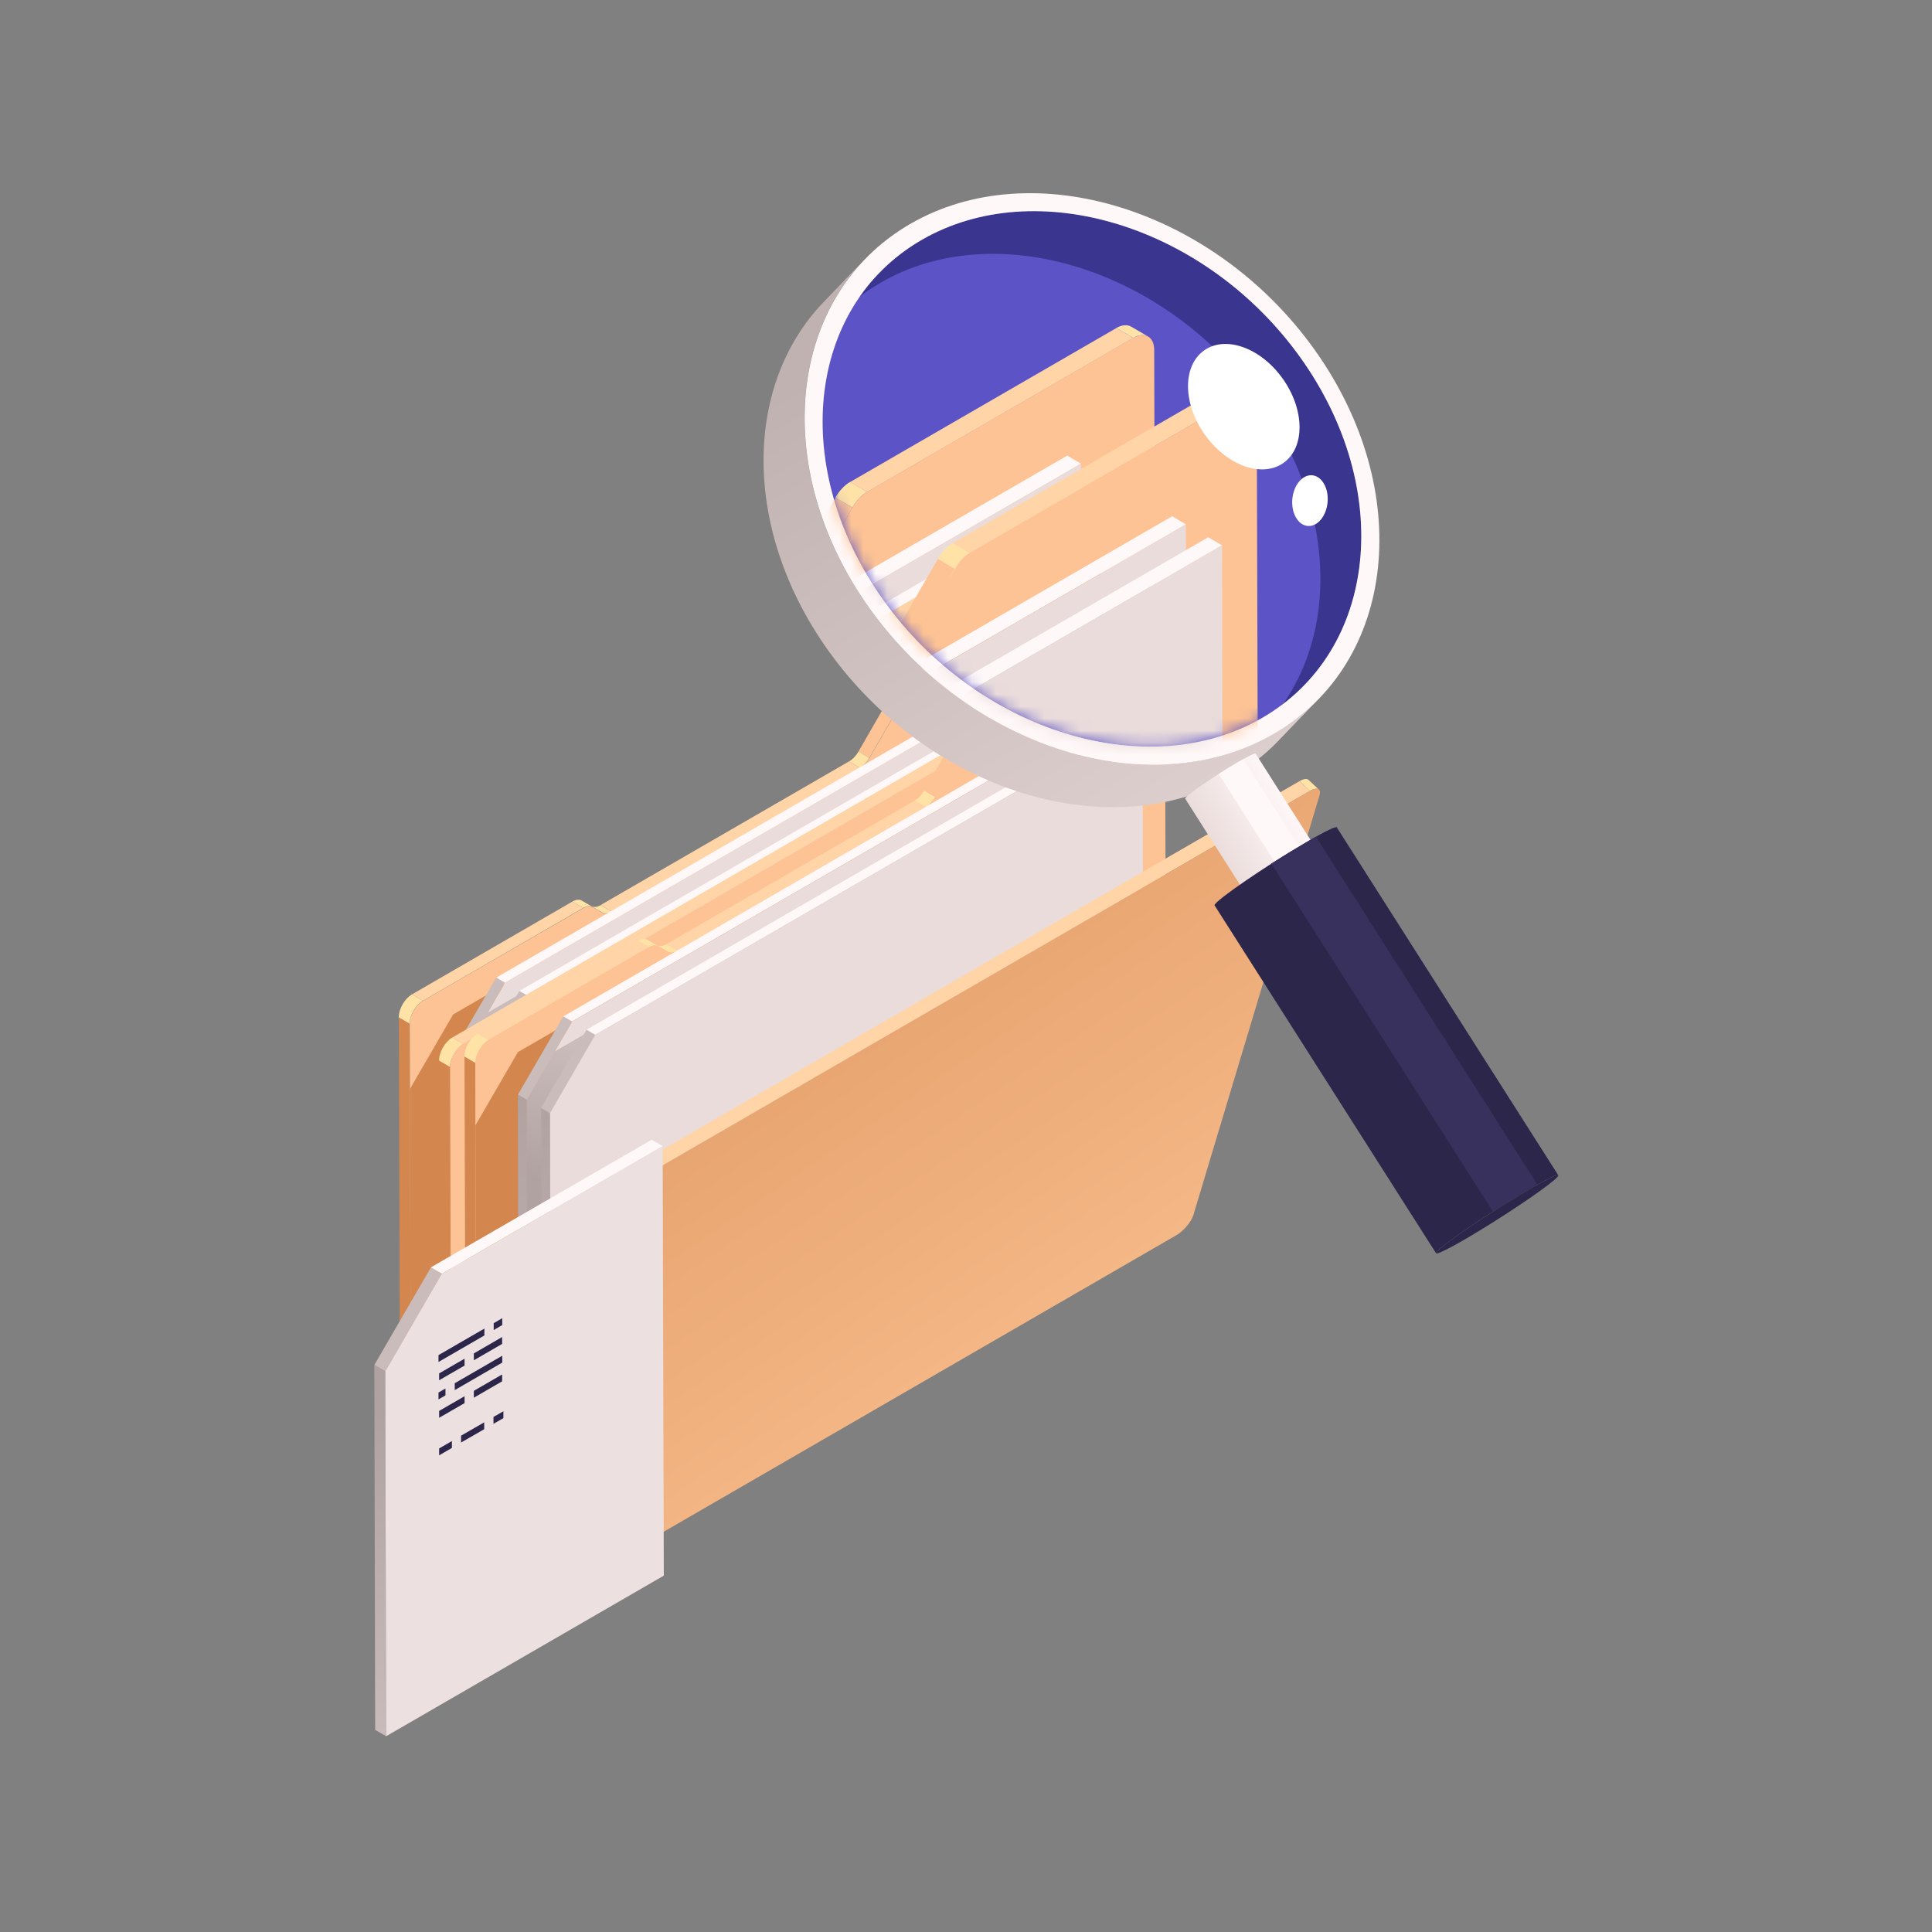 <svg width="160" height="160" viewBox="0 0 160 160" fill="none" xmlns="http://www.w3.org/2000/svg">
<rect x="0" y="0" width="160" height="160" fill="#808080" stroke="none"/>
<path d="M89.931 48.502L89.031 47.977C89.337 47.802 89.608 47.784 89.809 47.898L90.709 48.423C90.508 48.31 90.237 48.327 89.931 48.502Z" fill="#FFE3A6"/>
<path d="M75.815 56.662L74.906 56.137L89.03 47.977L89.93 48.502L75.815 56.662Z" fill="#FFD4A6"/>
<path d="M71.996 62.765L71.096 62.239L74.129 56.969L75.037 57.494L71.996 62.765Z" fill="#FDC394"/>
<path d="M75.037 57.494L74.137 56.968C74.338 56.618 74.617 56.312 74.915 56.137L75.815 56.662C75.518 56.828 75.238 57.135 75.037 57.494Z" fill="#FFE3A6"/>
<path d="M71.219 63.58L70.318 63.054C70.615 62.888 70.895 62.59 71.096 62.24L71.996 62.766C71.795 63.116 71.516 63.413 71.219 63.58Z" fill="#FFE3A6"/>
<path d="M50.644 75.485L49.744 74.951L70.318 63.053L71.218 63.578L50.644 75.485Z" fill="#FFD4A6"/>
<path d="M49.867 75.565L48.967 75.04C49.177 75.154 49.456 75.127 49.745 74.961L50.645 75.486C50.356 75.653 50.068 75.688 49.867 75.565Z" fill="#FFE3A6"/>
<path d="M48.303 75.189L47.402 74.664C47.7 74.497 47.979 74.462 48.18 74.585L49.08 75.11C48.871 74.996 48.6 75.023 48.303 75.189Z" fill="#FFE3A6"/>
<path d="M34.056 129.095L33.933 84.775L33.033 84.25L33.156 128.57C33.156 128.92 33.278 129.156 33.479 129.279L34.379 129.804C34.178 129.69 34.056 129.445 34.056 129.095Z" fill="#D3874F"/>
<path d="M35.026 82.877L34.117 82.351L47.402 74.664L48.302 75.189L35.026 82.877Z" fill="#FFD4A6"/>
<path d="M89.931 48.502C90.534 48.152 91.032 48.432 91.032 49.141L91.163 96.07C91.163 96.771 90.674 97.62 90.07 97.97L35.157 129.735C34.554 130.085 34.056 129.805 34.056 129.104L33.934 84.784C33.934 84.084 34.423 83.235 35.026 82.885L48.311 75.206C48.608 75.04 48.888 75.005 49.089 75.127L49.867 75.583C50.076 75.696 50.356 75.67 50.644 75.504L71.218 63.605C71.516 63.439 71.795 63.141 71.996 62.791L75.038 57.52C75.239 57.17 75.518 56.864 75.816 56.688L89.931 48.52V48.502Z" fill="#FDC394"/>
<path d="M33.926 84.775L33.025 84.249C33.025 83.549 33.515 82.7 34.118 82.35L35.018 82.875C34.415 83.225 33.926 84.074 33.926 84.775Z" fill="#FFE3A6"/>
<path d="M82.85 57.801L37.525 84.014L33.941 90.196L34.055 129.105C34.055 129.805 34.553 130.085 35.156 129.735L77.903 105.01L82.929 100.606L82.85 57.809V57.801Z" fill="#D3874F"/>
<path d="M41.097 80.952L37.334 87.439L38.059 87.862L41.823 81.374L41.097 80.952Z" fill="#CABCBB"/>
<path d="M41.827 81.379L41.102 80.959L86.427 54.736L87.153 55.165L41.827 81.379Z" fill="#FFF8F8"/>
<path d="M87.152 55.166L87.231 97.962L38.121 126.365L38.068 87.867L41.827 81.38L87.152 55.166Z" fill="#EADCDB"/>
<path d="M85.308 57.879L40.385 83.865L38.068 87.866L38.121 126.364L85.387 99.02L85.308 57.879Z" fill="#CABCBB"/>
<path d="M38.094 101.158L38.068 87.868L37.334 87.447L37.386 125.936L38.121 126.365L38.094 101.158Z" fill="url(#paint0_linear_213_16823)"/>
<path d="M43.019 82.057L39.256 88.545L39.981 88.967L43.745 82.48L43.019 82.057Z" fill="#CABCBB"/>
<path d="M43.741 82.49L43.016 82.061L88.341 55.848L89.067 56.277L43.741 82.49Z" fill="#FFF8F8"/>
<path d="M89.066 56.277L89.145 99.065L40.035 127.476L39.982 88.979L43.741 82.491L89.066 56.277Z" fill="#EADCDB"/>
<path d="M40.008 102.269L39.982 88.978L39.248 88.549L39.3 127.046L40.035 127.475L40.008 102.269Z" fill="url(#paint1_linear_213_16823)"/>
<path d="M93.279 54.684L92.379 54.159C92.685 53.984 92.956 53.966 93.157 54.089L94.057 54.614C93.856 54.5 93.585 54.509 93.279 54.684Z" fill="#FFE3A6"/>
<path d="M37.386 131.023L37.264 88.35L36.363 87.824L36.486 130.498C36.486 130.848 36.608 131.093 36.809 131.216L37.709 131.741C37.508 131.627 37.386 131.382 37.386 131.023Z" fill="#D3874F"/>
<path d="M38.366 86.448L37.457 85.923L92.379 54.158L93.279 54.684L38.366 86.448Z" fill="#FFD4A6"/>
<path d="M37.264 88.358L36.363 87.832C36.363 87.132 36.853 86.274 37.456 85.924L38.356 86.449C37.753 86.799 37.264 87.657 37.264 88.358Z" fill="#FFE3A6"/>
<path d="M93.279 54.684C93.882 54.334 94.38 54.623 94.38 55.323L94.503 97.997C94.503 98.706 94.013 99.555 93.41 99.906L38.497 131.67C37.894 132.021 37.396 131.74 37.396 131.031L37.273 88.357C37.273 87.657 37.763 86.799 38.366 86.449L93.279 54.684Z" fill="#FDC394"/>
<path d="M40.803 131.738L39.807 132.798L41.083 133.489L41.572 132.412L40.803 131.738Z" fill="#D3874F"/>
<path d="M95.367 51.74L94.467 51.215C94.773 51.04 95.044 51.023 95.245 51.136L96.145 51.662C95.944 51.548 95.673 51.565 95.367 51.74Z" fill="#FFE3A6"/>
<path d="M81.251 59.909L80.342 59.384L94.466 51.215L95.366 51.74L81.251 59.909Z" fill="#FFD4A6"/>
<path d="M77.431 66.003L76.531 65.478L79.564 60.207L80.473 60.732L77.431 66.003Z" fill="#FDC394"/>
<path d="M80.474 60.732L79.574 60.207C79.775 59.856 80.055 59.55 80.352 59.375L81.252 59.9C80.955 60.067 80.675 60.373 80.474 60.732Z" fill="#FFE3A6"/>
<path d="M76.654 66.826L75.754 66.301C76.051 66.134 76.331 65.837 76.532 65.486L77.432 66.012C77.231 66.362 76.951 66.659 76.654 66.826Z" fill="#FFE3A6"/>
<path d="M56.081 78.725L55.172 78.199L75.754 66.301L76.655 66.826L56.081 78.725Z" fill="#FFD4A6"/>
<path d="M55.303 78.803L54.402 78.278C54.612 78.392 54.892 78.366 55.18 78.199L56.08 78.725C55.792 78.891 55.504 78.926 55.303 78.803Z" fill="#FFE3A6"/>
<path d="M53.738 78.435L52.838 77.91C53.135 77.743 53.415 77.708 53.616 77.831L54.516 78.356C54.306 78.242 54.035 78.269 53.738 78.435Z" fill="#FFE3A6"/>
<path d="M39.491 132.333L39.369 88.014L38.469 87.488L38.591 131.808C38.591 132.158 38.714 132.395 38.914 132.517L39.815 133.043C39.614 132.929 39.491 132.684 39.491 132.333Z" fill="#D3874F"/>
<path d="M40.455 86.114L39.555 85.589L52.84 77.91L53.74 78.436L40.455 86.114Z" fill="#FFD4A6"/>
<path d="M95.366 51.74C95.969 51.39 96.467 51.67 96.467 52.38L96.599 99.308C96.599 100.009 96.109 100.858 95.506 101.208L40.593 132.973C39.99 133.323 39.492 133.043 39.492 132.343L39.369 88.023C39.369 87.322 39.859 86.473 40.462 86.123L53.746 78.444C54.044 78.278 54.323 78.243 54.524 78.366L55.302 78.821C55.512 78.935 55.792 78.908 56.08 78.742L76.654 66.844C76.951 66.677 77.231 66.379 77.432 66.029L80.473 60.758C80.674 60.408 80.954 60.102 81.251 59.927L95.366 51.758V51.74Z" fill="#FDC394"/>
<path d="M39.361 88.015L38.461 87.49C38.461 86.789 38.95 85.94 39.553 85.59L40.454 86.115C39.851 86.465 39.361 87.315 39.361 88.015Z" fill="#FFE3A6"/>
<path d="M88.217 60.916L42.891 87.13L39.369 93.197L39.483 132.334C39.483 133.034 39.981 133.314 40.584 132.964L71.235 115.234L88.296 103.581L88.217 60.916Z" fill="#D3874F"/>
<path d="M46.654 84.169L42.891 90.656L43.616 91.079L47.379 84.591L46.654 84.169Z" fill="#CABCBB"/>
<path d="M47.384 84.591L46.658 84.171L91.984 57.957L92.709 58.377L47.384 84.591Z" fill="#FFF8F8"/>
<path d="M92.711 58.377L92.789 101.042L43.679 129.453L43.627 91.078L47.385 84.591L92.711 58.377Z" fill="#EADCDB"/>
<path d="M90.867 61.092L45.943 87.078L43.627 91.079L43.679 129.454L90.945 102.111L90.867 61.092Z" fill="url(#paint2_linear_213_16823)"/>
<path d="M43.653 104.378L43.627 91.079L42.893 90.658L42.945 129.024L43.679 129.453L43.653 104.378Z" fill="url(#paint3_linear_213_16823)"/>
<path d="M48.576 85.276L44.812 91.764L45.538 92.186L49.301 85.698L48.576 85.276Z" fill="#CABCBB"/>
<path d="M49.3 85.703L48.574 85.274L93.9 59.06L94.625 59.49L49.3 85.703Z" fill="#FFF8F8"/>
<path d="M94.625 59.49L94.703 102.155L45.593 130.558L45.541 92.192L49.299 85.704L94.625 59.49Z" fill="#EADCDB"/>
<path d="M45.566 105.482L45.54 92.192L44.815 91.772L44.867 130.138L45.592 130.558L45.566 105.482Z" fill="url(#paint4_linear_213_16823)"/>
<path d="M108.486 65.496L107.621 64.691C107.971 64.489 108.233 64.463 108.364 64.586L109.229 65.391C109.098 65.269 108.836 65.295 108.486 65.496Z" fill="#FFE3A6"/>
<path d="M41.712 133.666L52.157 98.925L51.291 98.119L40.847 132.861C40.777 133.106 40.795 133.272 40.891 133.36L41.756 134.165C41.66 134.078 41.634 133.902 41.712 133.666Z" fill="#D3874F"/>
<path d="M53.572 97.261L52.707 96.456L107.62 64.691L108.486 65.497L53.572 97.261Z" fill="#FFD4A6"/>
<path d="M52.166 98.924L51.301 98.119C51.476 97.549 52.105 96.805 52.708 96.455L53.573 97.261C52.97 97.611 52.341 98.355 52.166 98.924Z" fill="#FFE3A6"/>
<path d="M41.521 133.517L38.584 131.818C38.584 132.169 38.706 132.405 38.907 132.528L41.835 134.226C41.695 134.06 41.582 133.771 41.521 133.526V133.517Z" fill="#D3874F"/>
<path d="M108.487 65.495C109.09 65.144 109.448 65.32 109.273 65.889L98.829 100.63C98.654 101.199 98.025 101.943 97.422 102.294L42.509 134.058C41.906 134.408 41.547 134.233 41.722 133.664L52.166 98.923C52.341 98.354 52.97 97.609 53.574 97.259L108.487 65.495Z" fill="url(#paint5_linear_213_16823)"/>
<path d="M36.869 128.22L33.924 126.521L33.592 129.358L37.263 131.486L36.869 128.22Z" fill="#D3874F"/>
<path d="M109.255 57.826L105.864 61.355C104.789 62.475 103.539 63.456 102.124 64.279C91.959 70.197 76.935 65.54 68.614 53.904C61.456 43.896 61.561 31.919 68.212 25.011L71.603 21.482C64.952 28.39 64.847 40.368 72.006 50.375C80.326 62.011 95.35 66.66 105.515 60.75C106.931 59.927 108.18 58.938 109.255 57.826Z" fill="url(#paint6_linear_213_16823)"/>
<path d="M73.169 49.712C80.965 60.621 95.045 64.972 104.571 59.43C114.081 53.888 115.496 40.518 107.692 29.609C99.904 18.717 85.807 14.348 76.289 19.891C66.762 25.433 65.373 38.811 73.169 49.712Z" fill="#5C53C7"/>
<path d="M108.075 56.689L104.684 60.217C110.915 53.747 111.02 42.531 104.308 33.145C96.521 22.254 82.423 17.885 72.905 23.427C71.577 24.197 70.414 25.125 69.4 26.167L72.791 22.639C73.797 21.588 74.968 20.669 76.296 19.898C85.805 14.356 99.903 18.725 107.699 29.617C114.411 39.003 114.306 50.218 108.075 56.689Z" fill="#3A3690"/>
<path d="M108.854 28.943C117.174 40.579 115.679 54.85 105.524 60.76C95.359 66.678 80.335 62.02 72.014 50.385C63.703 38.758 65.189 24.477 75.344 18.567C85.509 12.649 100.542 17.316 108.854 28.943ZM73.168 49.711C80.964 60.62 95.044 64.971 104.571 59.429C114.08 53.887 115.496 40.517 107.691 29.608C99.904 18.716 85.806 14.347 76.288 19.89C66.762 25.432 65.372 38.81 73.168 49.711Z" fill="#FFF8F8"/>
<path d="M103.986 62.406C103.951 62.354 103.601 62.511 102.963 62.87C102.867 62.923 102.762 62.984 102.649 63.045C102.115 63.352 101.512 63.72 100.927 64.096C100.018 64.674 99.144 65.278 98.611 65.69C98.27 65.952 98.121 66.101 98.147 66.136L120.233 100.834C120.233 100.834 120.356 100.65 120.697 100.387C121.23 99.976 122.104 99.38 123.013 98.802C123.598 98.426 124.201 98.058 124.734 97.752C124.848 97.691 124.944 97.629 125.049 97.577C125.687 97.218 126.045 97.06 126.072 97.113L103.986 62.415V62.406Z" fill="url(#paint7_linear_213_16823)"/>
<path d="M102.964 62.871C102.868 62.924 102.763 62.985 102.65 63.046C102.116 63.353 101.513 63.72 100.928 64.097L123.014 98.794C123.599 98.418 124.202 98.05 124.735 97.744C124.849 97.683 124.945 97.621 125.05 97.569L102.964 62.871Z" fill="#FFF8F8"/>
<path d="M110.706 68.516C110.653 68.428 110.033 68.7 108.923 69.322C108.757 69.418 108.573 69.514 108.39 69.628C107.472 70.162 106.432 70.792 105.418 71.44C103.836 72.456 102.307 73.498 101.389 74.207C100.803 74.662 100.541 74.916 100.585 74.978L118.93 103.792C118.886 103.73 119.148 103.476 119.734 103.021C120.652 102.312 122.181 101.27 123.763 100.254C124.777 99.606 125.808 98.967 126.735 98.442C126.927 98.328 127.102 98.232 127.268 98.135C128.378 97.514 128.99 97.243 129.051 97.33L110.706 68.516Z" fill="#2C264A"/>
<path d="M108.975 69.296C108.975 69.296 108.94 69.313 108.923 69.322C108.757 69.418 108.573 69.515 108.39 69.629C107.472 70.163 106.432 70.793 105.418 71.441C105.375 71.467 105.331 71.493 105.287 71.52L123.632 100.334C123.676 100.307 123.72 100.281 123.763 100.246C124.777 99.598 125.809 98.959 126.735 98.434C126.927 98.32 127.102 98.224 127.268 98.127C127.286 98.119 127.303 98.11 127.321 98.101L108.975 69.287V69.296Z" fill="#38305D"/>
<path d="M126.736 98.442C124.384 99.808 121.247 101.856 119.735 103.021C118.214 104.194 118.896 104.036 121.247 102.679C123.598 101.313 126.727 99.273 128.248 98.1C129.76 96.936 129.087 97.085 126.736 98.442Z" fill="#2C264A"/>
<mask id="mask0_213_16823" style="mask-type:luminance" maskUnits="userSpaceOnUse" x="68" y="17" width="45" height="45">
<path d="M73.167 49.709C80.963 60.619 95.043 64.97 104.57 59.428C114.079 53.886 115.495 40.516 107.69 29.607C99.902 18.715 85.805 14.347 76.287 19.889C66.76 25.431 65.371 38.809 73.167 49.709Z" fill="white"/>
</mask>
<g mask="url(#mask0_213_16823)">
<path d="M93.863 27.988L92.447 27.165C92.919 26.894 93.356 26.867 93.662 27.043L95.078 27.866C94.763 27.682 94.335 27.708 93.863 27.988Z" fill="#FFE3A6"/>
<path d="M71.812 40.746L70.397 39.923L92.456 27.166L93.863 27.989L71.812 40.746Z" fill="#FFD4A6"/>
<path d="M65.851 50.271L64.436 49.448L69.19 41.209L70.597 42.032L65.851 50.271Z" fill="#FDC394"/>
<path d="M70.597 42.031L69.182 41.208C69.496 40.656 69.933 40.184 70.397 39.912L71.812 40.735C71.349 40.998 70.921 41.471 70.597 42.031Z" fill="#FFE3A6"/>
<path d="M93.863 27.988C94.807 27.437 95.585 27.883 95.585 28.986L95.795 102.287C95.795 103.381 95.034 104.703 94.082 105.255L8.299 154.872C7.355 155.423 6.577 154.977 6.577 153.891L6.385 84.653C6.385 83.559 7.145 82.237 8.098 81.685L28.846 69.681C29.31 69.419 29.747 69.366 30.061 69.55L31.285 70.259C31.608 70.443 32.054 70.391 32.5 70.128L64.637 51.54C65.1 51.278 65.528 50.814 65.852 50.262L70.597 42.023C70.912 41.472 71.349 40.999 71.812 40.727L93.863 27.971V27.988Z" fill="#FDC394"/>
<path d="M82.806 42.514L12.004 83.463L6.41 93.111L6.585 153.882C6.585 154.977 7.363 155.414 8.307 154.863L75.089 116.243L82.929 109.361L82.806 42.514Z" fill="#D3874F"/>
<path d="M18.725 79.347L17.58 78.681L88.383 37.732L89.519 38.398L18.725 79.347Z" fill="#FFF8F8"/>
<path d="M89.52 38.398L89.642 105.246L12.931 149.618L12.844 89.486L18.726 79.347L89.52 38.398Z" fill="#EADCDB"/>
<path d="M86.644 42.645L16.471 83.226L12.844 89.486L12.931 149.618L86.766 106.909L86.644 42.645Z" fill="#CABCBB"/>
<path d="M21.714 81.079L20.578 80.414L91.381 39.465L92.517 40.13L21.714 81.079Z" fill="#FFF8F8"/>
<path d="M92.518 40.131L92.64 106.978L15.921 151.351L15.842 91.219L21.715 81.08L92.518 40.131Z" fill="#EADCDB"/>
<path d="M99.097 37.645L97.682 36.822C98.154 36.55 98.582 36.524 98.897 36.708L100.312 37.531C99.998 37.347 99.57 37.373 99.097 37.645Z" fill="#FFE3A6"/>
<path d="M13.306 87.262L11.898 86.439L97.681 36.822L99.097 37.645L13.306 87.262Z" fill="#FFD4A6"/>
<path d="M99.1 37.645C100.043 37.093 100.821 37.549 100.821 38.643L101.014 105.298C101.014 106.401 100.253 107.732 99.3 108.275L13.518 157.892C12.574 158.443 11.796 157.997 11.796 156.893L11.604 90.239C11.604 89.144 12.364 87.805 13.317 87.262L99.1 37.645Z" fill="#FDC394"/>
<path d="M102.357 33.049L100.941 32.226C101.413 31.954 101.85 31.928 102.156 32.103L103.572 32.926C103.257 32.742 102.829 32.768 102.357 33.049Z" fill="#FFE3A6"/>
<path d="M80.306 45.805L78.891 44.982L100.942 32.234L102.357 33.049L80.306 45.805Z" fill="#FFD4A6"/>
<path d="M74.346 55.339L72.93 54.516L77.675 46.277L79.091 47.1L74.346 55.339Z" fill="#FDC394"/>
<path d="M79.092 47.101L77.676 46.278C77.99 45.727 78.427 45.254 78.891 44.982L80.306 45.805C79.843 46.068 79.415 46.541 79.092 47.101Z" fill="#FFE3A6"/>
<path d="M73.131 56.609L71.715 55.786C72.178 55.523 72.606 55.059 72.93 54.508L74.346 55.331C74.031 55.882 73.594 56.346 73.131 56.609Z" fill="#FFE3A6"/>
<path d="M40.985 75.206L39.578 74.383L71.715 55.795L73.131 56.609L40.985 75.206Z" fill="#FFD4A6"/>
<path d="M102.357 33.049C103.301 32.497 104.079 32.944 104.079 34.047L104.289 107.347C104.289 108.442 103.529 109.764 102.576 110.315L16.793 159.932C15.849 160.484 15.071 160.037 15.071 158.951L14.879 89.714C14.879 88.619 15.639 87.297 16.592 86.746L37.341 74.742C37.804 74.479 38.241 74.427 38.556 74.611L39.779 75.32C40.102 75.504 40.548 75.451 40.994 75.189L73.131 56.601C73.594 56.338 74.022 55.874 74.346 55.323L79.092 47.084C79.406 46.532 79.843 46.059 80.306 45.788L102.357 33.031V33.049Z" fill="#FDC394"/>
<path d="M91.197 47.391L20.394 88.34L14.896 97.822L15.071 158.952C15.071 160.046 15.849 160.484 16.793 159.932L64.671 132.239L91.319 114.037L91.197 47.391Z" fill="#D3874F"/>
<path d="M27.404 84.372L26.268 83.707L97.07 42.758L98.206 43.423L27.404 84.372Z" fill="#FFF8F8"/>
<path d="M98.207 43.424L98.329 110.07L21.61 154.442L21.531 94.511L27.404 84.373L98.207 43.424Z" fill="#EADCDB"/>
<path d="M95.332 47.66L25.158 88.25L21.531 94.51L21.61 154.441L95.445 111.732L95.332 47.66Z" fill="url(#paint8_linear_213_16823)"/>
<path d="M30.402 86.107L29.266 85.441L100.059 44.492L101.204 45.158L30.402 86.107Z" fill="#FFF8F8"/>
<path d="M101.205 45.158L101.328 111.804L24.608 156.177L24.529 96.237L30.403 86.107L101.205 45.158Z" fill="#EADCDB"/>
<path d="M37.069 104.159L35.715 102.898L121.498 53.281L122.852 54.542L37.069 104.159Z" fill="#FFD4A6"/>
<path d="M122.853 54.543C123.797 53.991 124.347 54.272 124.085 55.156L107.767 109.422C107.496 110.306 106.518 111.471 105.565 112.022L19.782 161.639C18.838 162.191 18.288 161.91 18.55 161.026L34.867 106.76C35.138 105.876 36.117 104.711 37.07 104.16L122.853 54.543Z" fill="url(#paint9_linear_213_16823)"/>
</g>
<g style="mix-blend-mode:color-dodge">
<path d="M106.247 31.385C108.065 33.959 108.083 37.067 106.291 38.337C104.499 39.606 101.58 38.547 99.762 35.973C97.944 33.399 97.927 30.291 99.719 29.021C101.51 27.752 104.429 28.811 106.247 31.385Z" fill="white"/>
</g>
<g style="mix-blend-mode:color-dodge">
<path d="M109.945 41.595C109.84 42.751 109.098 43.635 108.293 43.556C107.489 43.486 106.921 42.479 107.026 41.324C107.131 40.168 107.874 39.283 108.678 39.362C109.482 39.441 110.05 40.439 109.945 41.595Z" fill="white"/>
</g>
<path d="M31.979 143.786L31.07 143.261L31 113.037L31.909 113.562L31.979 143.786Z" fill="url(#paint10_linear_213_16823)"/>
<path d="M35.689 104.958L31.004 113.035L31.911 113.563L36.596 105.486L35.689 104.958Z" fill="#CABCBB"/>
<path d="M36.594 105.482L35.685 104.956L53.97 94.389L54.879 94.914L36.594 105.482Z" fill="#FFF8F8"/>
<path d="M54.877 94.914L54.973 130.487L31.978 143.787L31.908 113.563L36.593 105.482L54.877 94.914Z" fill="#EDE0E0"/>
<path d="M40.116 110.595L36.315 112.793V112.224L40.116 110.026V110.595ZM41.593 109.168L40.886 109.579V110.149L41.593 109.737V109.168ZM38.473 112.521L36.367 113.738V114.307L38.473 113.09V112.521ZM41.585 110.726L39.242 112.084V112.653L41.585 111.296V110.726ZM36.891 114.99L36.315 115.323V115.892L36.891 115.559V114.99ZM41.593 112.276L37.66 114.553V115.122L41.593 112.845V112.276ZM38.473 115.629L36.367 116.846V117.416L38.473 116.199V115.629ZM41.585 113.826L39.242 115.183V115.752L41.585 114.395V113.826ZM37.424 119.342L36.367 119.955V120.524L37.424 119.911V119.342ZM40.099 117.792L38.185 118.895V119.464L40.099 118.361V117.792ZM40.868 117.346V117.915L41.69 117.442V116.873L40.868 117.346Z" fill="#2C264A"/>
<defs>
<linearGradient id="paint0_linear_213_16823" x1="34.598" y1="87.044" x2="41.395" y2="130.065" gradientUnits="userSpaceOnUse">
<stop stop-color="#B1A2A2"/>
<stop offset="1" stop-color="#CABCBB"/>
</linearGradient>
<linearGradient id="paint1_linear_213_16823" x1="36.521" y1="88.146" x2="43.309" y2="131.166" gradientUnits="userSpaceOnUse">
<stop stop-color="#B1A2A2"/>
<stop offset="1" stop-color="#CABCBB"/>
</linearGradient>
<linearGradient id="paint2_linear_213_16823" x1="64.813" y1="104.256" x2="68.39" y2="93.228" gradientUnits="userSpaceOnUse">
<stop stop-color="#B1A2A2"/>
<stop offset="1" stop-color="#CABCBB"/>
</linearGradient>
<linearGradient id="paint3_linear_213_16823" x1="40.174" y1="90.255" x2="46.945" y2="133.136" gradientUnits="userSpaceOnUse">
<stop stop-color="#B1A2A2"/>
<stop offset="1" stop-color="#CABCBB"/>
</linearGradient>
<linearGradient id="paint4_linear_213_16823" x1="42.088" y1="91.369" x2="48.858" y2="134.24" gradientUnits="userSpaceOnUse">
<stop stop-color="#B1A2A2"/>
<stop offset="1" stop-color="#CABCBB"/>
</linearGradient>
<linearGradient id="paint5_linear_213_16823" x1="66.316" y1="86.271" x2="94.588" y2="127.708" gradientUnits="userSpaceOnUse">
<stop stop-color="#E7A470"/>
<stop offset="1" stop-color="#FDC394"/>
</linearGradient>
<linearGradient id="paint6_linear_213_16823" x1="106.983" y1="87.647" x2="72.736" y2="27.873" gradientUnits="userSpaceOnUse">
<stop stop-color="#EADCDB"/>
<stop offset="1" stop-color="#C1B2B2"/>
</linearGradient>
<linearGradient id="paint7_linear_213_16823" x1="108.417" y1="83.708" x2="114.917" y2="79.927" gradientUnits="userSpaceOnUse">
<stop stop-color="#EADCDB"/>
<stop offset="0.5" stop-color="#F6ECEB"/>
<stop offset="1" stop-color="#FFF8F8"/>
</linearGradient>
<linearGradient id="paint8_linear_213_16823" x1="54.63" y1="115.085" x2="60.215" y2="97.852" gradientUnits="userSpaceOnUse">
<stop stop-color="#B1A2A2"/>
<stop offset="1" stop-color="#CABCBB"/>
</linearGradient>
<linearGradient id="paint9_linear_213_16823" x1="87.762" y1="64.804" x2="46.943" y2="171.861" gradientUnits="userSpaceOnUse">
<stop stop-color="#E7A470"/>
<stop offset="1" stop-color="#FDC394"/>
</linearGradient>
<linearGradient id="paint10_linear_213_16823" x1="31.97" y1="117.056" x2="30.795" y2="144.74" gradientUnits="userSpaceOnUse">
<stop stop-color="#B1A2A2"/>
<stop offset="1" stop-color="#CABCBB"/>
</linearGradient>
</defs>
</svg>
